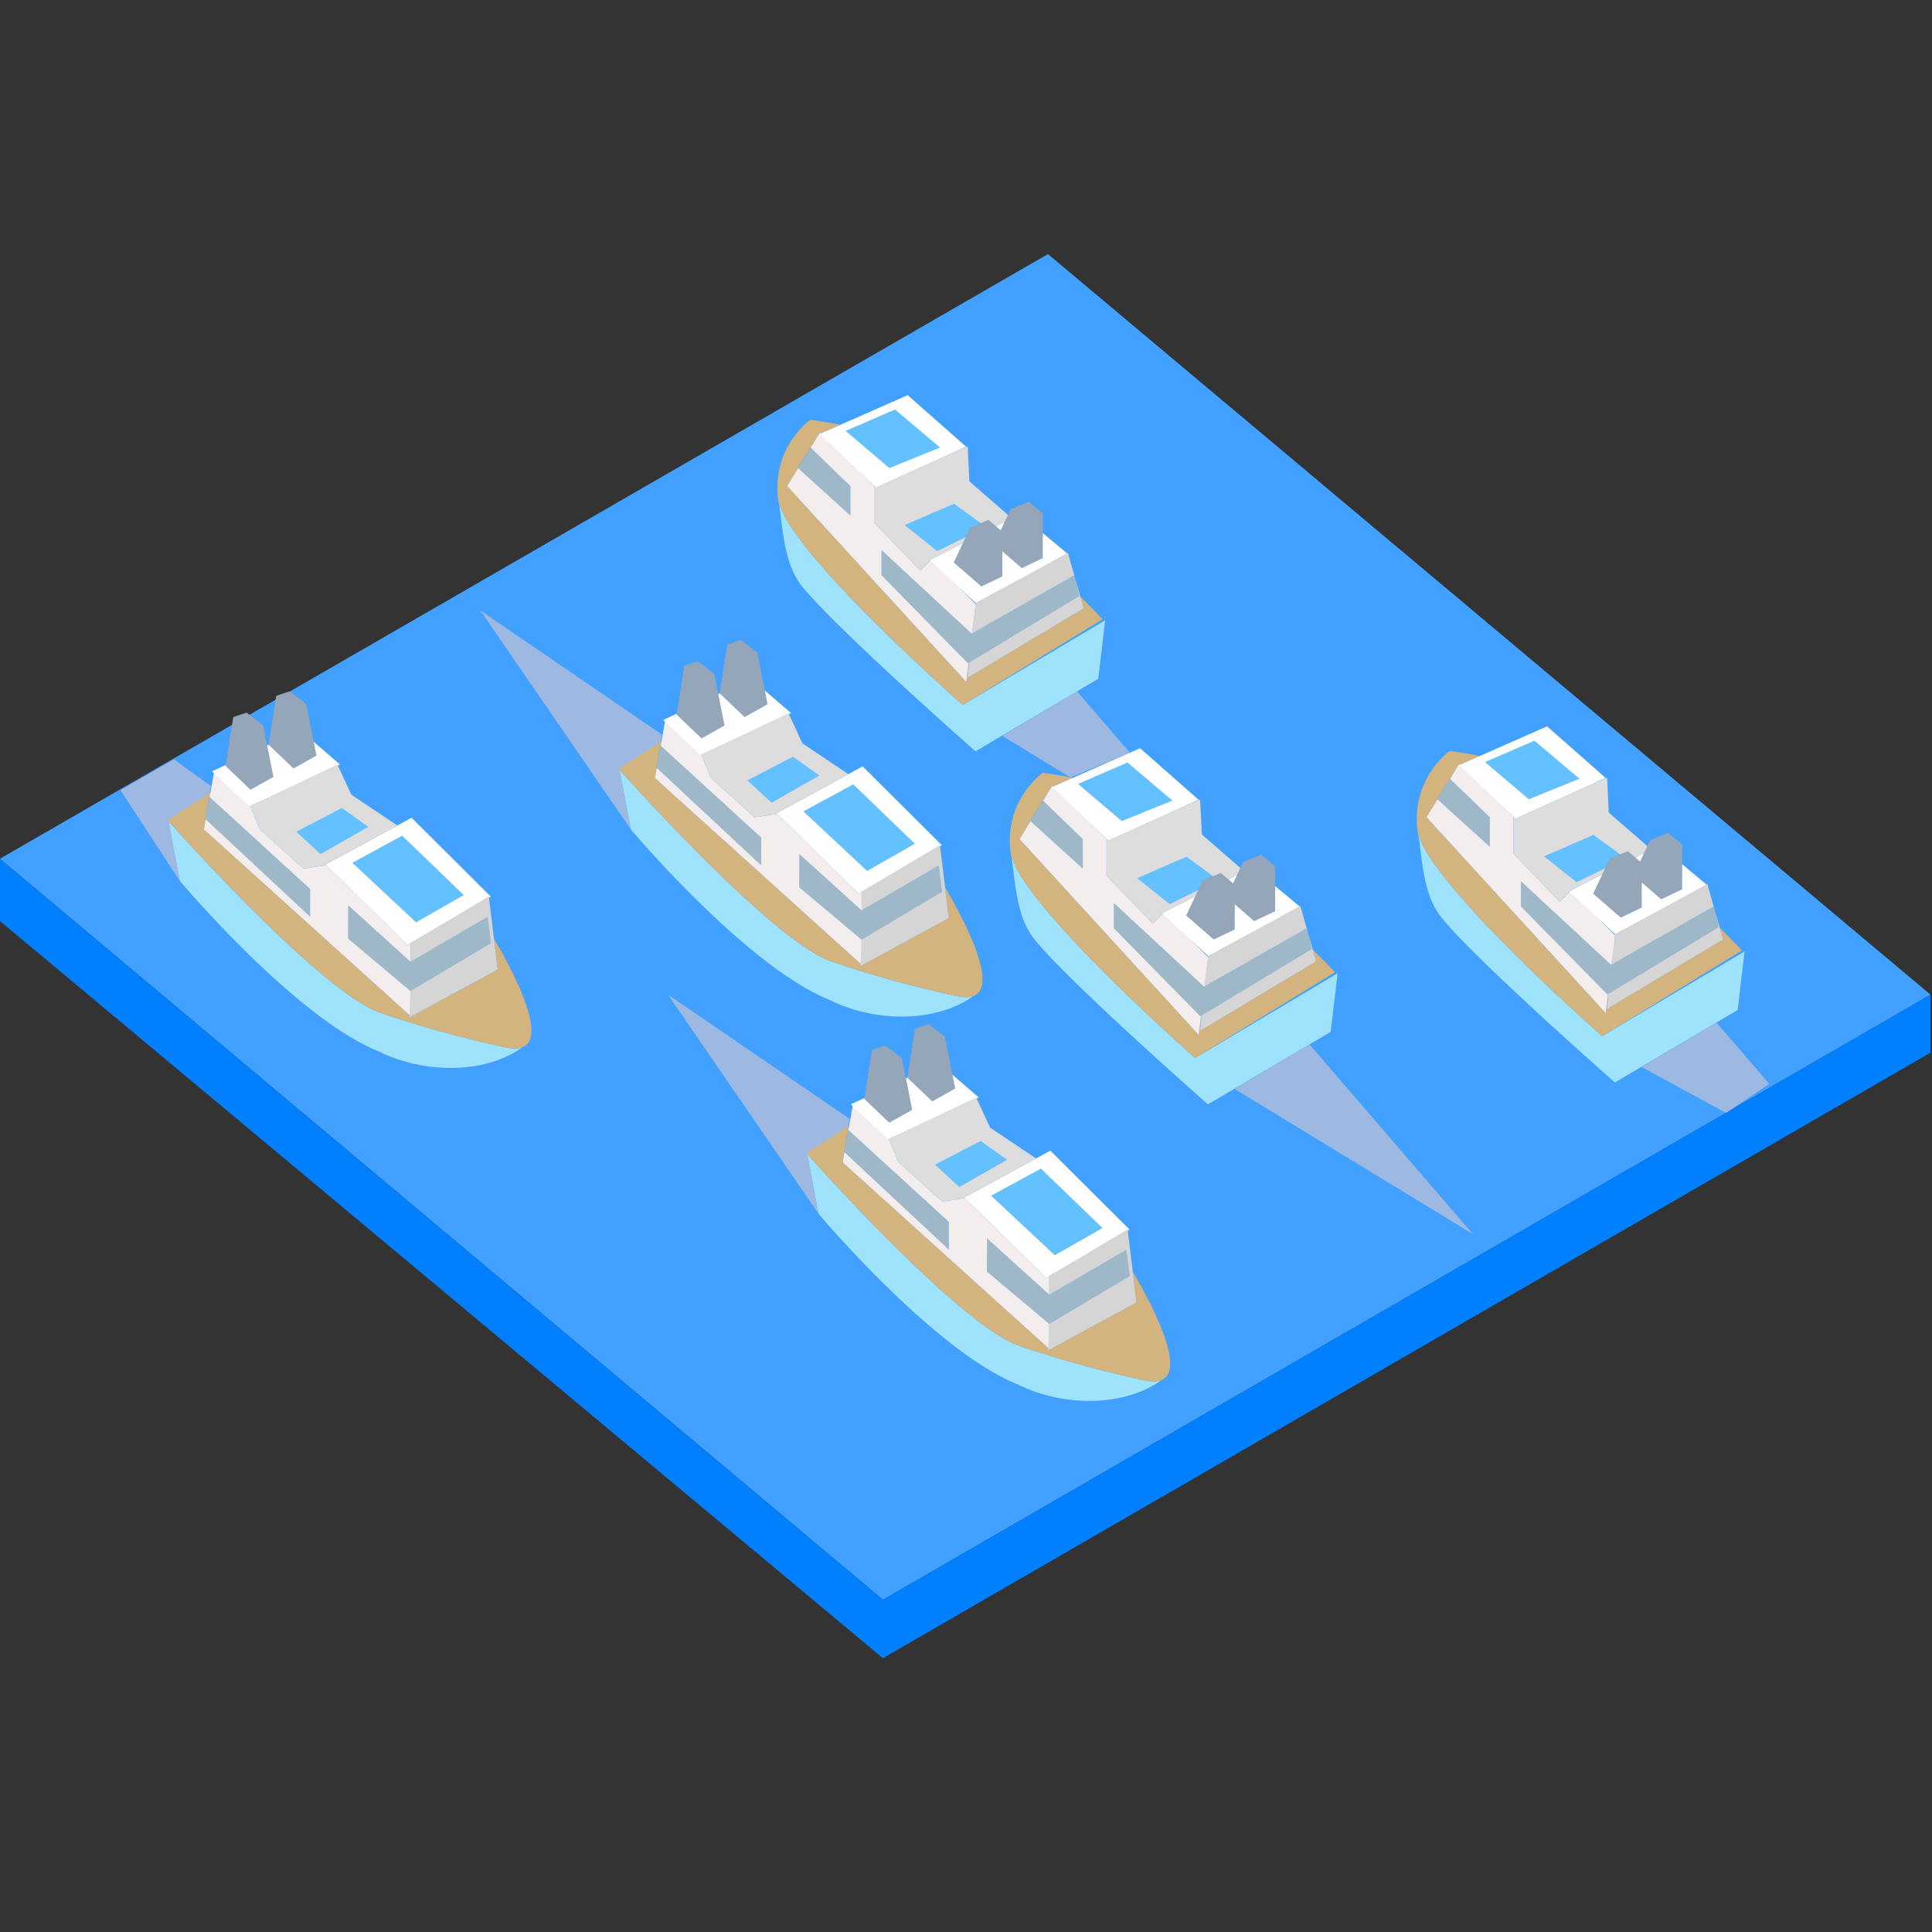 <svg xmlns="http://www.w3.org/2000/svg" xml:space="preserve" fill-rule="evenodd" stroke-linejoin="round" stroke-miterlimit="2" clip-rule="evenodd" viewBox="0 0 64 64">
  <rect x="0" y="0" width="64" height="64" fill="#333333" stroke="none"/>
  <g id="blue">
    <path fill="#007fff" d="m63.926 32.961.023.009v1.902L29.246 54.93 0 30.513v-2.067L29.25 52.99l34.676-20.029Z"/>
    <path fill="#42a0ff" fill-rule="nonzero" d="M0 28.446 29.25 52.99l34.699-20.042L34.715 8.417 0 28.446Z"/>
    <path fill="#9ee2fc" d="m28.501 31.933.07.033-.066.036-.004-.069Zm3.7 1.074a.245.245 0 0 0 .027.002c-1.301.907-3.311.831-4.73.122-2.776-1.106-6.6-5.654-6.6-5.654l-.38-1.98c.375.421 5.088 5.676 7.016 6.353 1.367.464 2.761.848 4.173 1.149.204.044.368.045.494.008Zm7.39 2.042 4.718-2.807-.229 1.941-4.066 2.4s-4.675-4.113-5.76-5.483c-.588-.742-.621-1.886-.752-2.74.482 1.764 6.089 6.689 6.089 6.689Zm-7.699-11.695 4.718-2.807-.229 1.941-4.066 2.4s-4.674-4.113-5.76-5.483c-.588-.743-.62-1.886-.752-2.74.482 1.763 6.089 6.689 6.089 6.689Zm2.826 21.309.07.034-.066.035-.004-.069Zm3.701 1.075.026.002c-1.301.907-3.311.831-4.73.121-2.776-1.106-6.6-5.654-6.6-5.654l-.38-1.98c.376.421 5.088 5.677 7.016 6.353 1.368.465 2.761.849 4.173 1.149.205.044.368.045.495.009Zm14.654-11.413 4.718-2.807-.229 1.941-4.066 2.4s-4.675-4.113-5.76-5.483c-.588-.743-.62-1.886-.752-2.74.482 1.763 6.089 6.689 6.089 6.689Zm-39.515-.692.07.034-.066.036-.004-.07Zm3.701 1.075.026.002c-1.301.907-3.311.831-4.73.122-2.776-1.106-6.6-5.654-6.6-5.654l-.38-1.98c.376.421 5.088 5.676 7.016 6.353a37.02 37.02 0 0 0 4.173 1.149c.204.043.368.045.495.008Z"/>
    <path fill="#64c1ff" d="m26.617 26.88 1.648-.897 2.039 1.967-1.579.9-2.108-1.97Zm-1.856-1.029 1.507-.783.872.621-1.579.9-.8-.738Zm10.953.118 1.634-.708 1.489 1.259-1.677.678-1.446-1.229Zm3.978 3.516-.945.463-1.077-.857 1.634-.708.882.644-.345.142-.149.316ZM28.015 14.274l1.634-.708 1.489 1.259-1.677.678-1.446-1.229Zm3.978 3.516-.945.463-1.077-.857 1.634-.708.882.643-.345.143-.149.316Zm.841 21.82 1.648-.897 2.039 1.967-1.579.9-2.108-1.97Zm-1.856-1.029 1.507-.783.872.621-1.579.9-.8-.738Zm18.218-13.336 1.634-.708 1.489 1.259-1.677.678-1.446-1.229Zm3.978 3.516-.945.463-1.077-.857 1.634-.708.882.643-.345.143-.149.316Zm-41.5-.18 1.648-.897 2.039 1.967-1.579.9-2.108-1.97Zm-1.856-1.029 1.507-.783.872.621-1.579.9-.8-.738Z"/>
    <path fill="#9fb8c8" d="m26.48 28.293 2.062 1.867 2.553-1.488.112.867-2.668 1.587-2.062-1.734.003-1.099Zm-4.735-2.866.123-.74 3.348 3.061v.917l-3.471-3.238Zm12.802 1.093 1.322 1.278v.975l-1.748-1.586.426-.667Zm2.353 3.397 2.987 2.77 3.406-1.938.158.688-3.687 2.228-2.864-2.916v-.832ZM26.848 14.825l1.322 1.278v.975l-1.748-1.586.426-.667Zm2.353 3.397 2.987 2.77 3.406-1.938.158.688-3.687 2.228-2.864-2.916v-.832Zm3.496 22.801 2.062 1.867 2.553-1.488.112.867-2.668 1.587-2.062-1.734.003-1.099Zm-4.735-2.866.123-.74 3.348 3.061v.917l-3.471-3.238Zm20.067-12.361 1.322 1.278v.975l-1.748-1.586.426-.667Zm2.353 3.397 2.987 2.77 3.406-1.938.158.688-3.687 2.228-2.864-2.916v-.832Zm-38.845.801 2.062 1.867 2.553-1.488.112.867-2.668 1.587-2.062-1.734.003-1.099Zm-4.735-2.866.123-.74 3.348 3.061v.917l-3.471-3.238Z"/>
    <path fill="#9eb9e1" d="m40.9 36.071 2.477-1.473 5.412 6.282-7.889-4.809Zm-20.002-8.594-4.988-7.258 6.02 4.118-.062.35-1.35.768.38 2.022Zm12.303-3.101 2.478-1.473 1.75 2.031-1.968.82-2.26-1.378Zm-6.086 15.831-4.988-7.258 6.02 4.118-.062.35-1.35.768.38 2.022Zm27.267-4.86 2.478-1.473 1.749 2.031-1.431.96-2.796-1.518ZM5.955 29.178l-1.963-3.002 1.768-1.021 1.227.883-.062.35-1.35.767.38 2.023Z"/>
    <path fill="#96a6b9" d="m22.417 23.674.253-1.622.446-.147.543.418.341 1.711-.759.426-.824-.786Zm1.425-.705.253-1.622.446-.147.543.418.341 1.711-.759.426-.824-.786Zm17.061 6.987-.002.834-.693.33-.914-.792.547-1.159.6-.248.408.342.331-.7.6-.248.463.388-.003 1.481-.693.33-.644-.558Zm-7.699-11.695-.002.834-.693.33-.914-.792.547-1.159.6-.248.409.342.33-.7.6-.248.463.388-.003 1.481-.693.33-.644-.558Zm-4.57 18.143.253-1.622.446-.147.543.418.341 1.711-.759.426-.824-.786Zm1.425-.705.253-1.622.446-.147.543.418.341 1.711-.759.426-.824-.786Zm24.326-6.467-.002.834-.693.33-.914-.792.547-1.159.6-.248.409.342.33-.7.6-.248.463.388-.003 1.481-.693.33-.644-.558ZM7.474 25.375l.253-1.622.446-.147.543.418.341 1.711-.759.426-.824-.786Zm1.425-.705.253-1.622.446-.147.543.418.341 1.711-.759.426-.824-.786Z"/>
  </g>
  <g id="orange">
    <path fill="#d3b47f" d="M31.306 29.396c1.287 2.197 1.808 3.903.401 3.603a36.961 36.961 0 0 1-4.173-1.149c-2.009-.705-7.04-6.38-7.04-6.38l1.419-.916-.026.15-.019-.017-.123.74.012.011-.06.336 6.803 6.144.005.084 2.925-1.588-.124-1.018Zm12.18 2.059c.247.249.494.5.738.752l-4.633 2.842s-5.825-5.117-6.111-6.787a2.864 2.864 0 0 1 1.06-2.659c.334.042.667.098.996.166l-.654.289-.028-.027-.302.494-.005-.005-.426.667.016.015-.363.593 5.935 6.489.077-.632.012-.008-.045.503 3.844-2.3-.111-.392ZM35.787 19.76c.248.249.494.499.738.752l-4.633 2.842s-5.825-5.117-6.111-6.787a2.864 2.864 0 0 1 1.06-2.659c.335.042.667.098.996.166l-.654.289-.028-.027-.302.493-.005-.004-.426.667.016.015-.363.593 5.935 6.489.077-.633.013-.007-.046.503 3.844-2.3-.111-.392Zm1.737 22.366c1.286 2.197 1.808 3.903.4 3.603a36.602 36.602 0 0 1-4.173-1.149c-2.009-.705-7.04-6.38-7.04-6.38l1.42-.916-.027.15-.019-.017-.123.74.012.011-.06.336 6.803 6.144.005.084 2.925-1.588-.123-1.018Zm19.444-11.395c.247.249.494.499.738.752l-4.633 2.842s-5.825-5.117-6.111-6.787a2.864 2.864 0 0 1 1.06-2.659c.335.042.667.098.996.166l-.654.289-.028-.027-.302.493-.005-.004-.426.667.016.015-.363.593 5.935 6.489.077-.633.012-.007-.045.503 3.844-2.3-.111-.392Zm-40.604.366c1.286 2.197 1.808 3.903.4 3.603a37.02 37.02 0 0 1-4.173-1.149c-2.009-.705-7.04-6.38-7.04-6.38l1.419-.916-.026.15-.019-.017-.123.74.012.011-.06.336 6.803 6.144.005.084 2.925-1.588-.123-1.018Z"/>
    <path fill="#f3eded" d="M28.542 29.54v.62l-2.062-1.867-.003 1.099 2.062 1.734.003-.002v.832l-6.845-6.182.06-.336 3.459 3.227v-.917l-3.329-3.044.143-.809 1.177 1.047.34.827 1.451 1.306.749-.118 2.694 2.642.101-.059Zm11.244 4.112-.077.632-5.935-6.489.363-.593 1.732 1.571v-.975l-1.317-1.273.302-.494 1.8 1.763v1.21l1.531 1.595.373-.373 1.465 1.484-.118.967-.018.01-2.987-2.77v.832l2.864 2.916.022-.013Zm-7.699-11.696-.077.633-5.935-6.489.363-.593 1.732 1.571v-.975l-1.317-1.274.302-.493 1.8 1.763v1.21l1.531 1.595.373-.373 1.465 1.484-.118.967-.018.01-2.987-2.77v.832l2.864 2.916.022-.014Zm2.672 20.315v.619l-2.062-1.867-.003 1.099 2.062 1.734.003-.001v.831l-6.845-6.182.06-.336 3.459 3.227v-.917l-3.329-3.044.143-.809 1.177 1.047.34.827 1.451 1.306.749-.117 2.694 2.641.101-.058Zm18.509-9.344-.077.633-5.935-6.489.363-.593 1.732 1.571v-.975L48.034 25.8l.302-.493 1.8 1.763v1.21l1.531 1.595.373-.373 1.465 1.484-.118.967-.018.01-2.987-2.77v.832l2.864 2.916.022-.014Zm-39.669-1.686v.62l-2.062-1.867-.003 1.099 2.062 1.734.003-.002v.832l-6.845-6.182.06-.336 3.459 3.227v-.917l-3.329-3.044.143-.809 1.177 1.047.34.827 1.451 1.306.749-.118 2.694 2.642.101-.059Z"/>
  </g>
  <g id="white">
    <path fill="#fff" d="m25.334 22.872.872.752-3 1.387-1.238-1.16.455-.212-.006.035.824.786.759-.426-.208-1.043.05-.024v.002l.824.786.759-.426-.091-.457Zm.389 4.062c.148-.064 2.853-1.547 2.853-1.547l2.623 2.612-2.758 1.6-2.718-2.665Zm.894-.054 2.108 1.97 1.579-.9-2.039-1.967-1.648.897Zm8.242-.812 2.907-1.283 1.94 1.709-2.991 1.355-1.856-1.781Zm.855-.099 1.446 1.229 1.677-.678-1.489-1.259-1.634.708Zm6.528 3.384.831.694-3.051 1.625-1.525-1.423 1.099-.561-.302.64.914.792.693-.33.002-.834.644.558.693-.33.002-.831Zm-1.552-.223.293-.15-.134.283-.159-.133ZM27.16 14.373l2.907-1.283 1.94 1.709-2.991 1.355-1.856-1.781Zm.855-.099 1.446 1.229 1.677-.678-1.489-1.259-1.634.708Zm6.528 3.384.831.694-3.051 1.625-1.525-1.423 1.099-.561-.302.64.914.792.693-.33.002-.834.644.558.693-.33.002-.831Zm-1.552-.223.293-.15-.133.283-.16-.133Zm-1.44 18.167.872.752-3 1.387-1.238-1.16c.035-.014.208-.096.455-.212l-.006.035.824.786.759-.426-.207-1.043.05-.023-.001.001.824.786.759-.426-.091-.457Zm.389 4.062c.148-.064 2.853-1.547 2.853-1.547l2.623 2.612-2.758 1.6-2.718-2.665Zm.894-.054 2.108 1.97 1.579-.9-2.039-1.967-1.648.897Zm15.507-14.266 2.907-1.283 1.94 1.709-2.991 1.355-1.856-1.781Zm.855-.099 1.446 1.229 1.677-.678-1.489-1.259-1.634.708Zm6.528 3.384.831.694-3.051 1.625-1.525-1.423 1.099-.561-.302.64.914.792.693-.33.002-.834.644.558.693-.33.002-.831Zm-1.552-.223.293-.15-.133.283-.16-.133Zm-43.781-3.833.872.752-3 1.387-1.238-1.16.455-.212-.006.035.824.786.759-.426-.208-1.043.05-.024v.002l.824.786.759-.426-.091-.457Zm.389 4.062c.148-.064 2.853-1.547 2.853-1.547l2.623 2.612-2.758 1.6-2.718-2.665Zm.894-.054 2.108 1.97 1.579-.9-2.039-1.967-1.648.897Z"/>
  </g>
  <g id="grey">
    <path fill="#d5d5d5" d="M28.542 30.16v-.62l2.594-1.547.294 2.421-2.925 1.588.034-.876 2.668-1.587-.112-.867-2.553 1.488Zm11.343 2.525.138-1.014 3.051-1.664.212.746-3.399 1.934-.002-.002Zm3.442-1.788.27.95-3.844 2.3.045-.503 3.653-2.207-.124-.54ZM32.186 20.99l.138-1.014 3.051-1.664.212.746-3.399 1.934-.002-.002Zm3.442-1.788.27.95-3.844 2.3.046-.503 3.652-2.207-.124-.54Zm-.869 23.688v-.619l2.594-1.548.294 2.421-2.925 1.588.034-.876 2.668-1.587-.112-.867-2.553 1.488Zm18.608-10.929.138-1.014 3.051-1.664.212.746-3.399 1.934-.002-.002Zm3.442-1.788.27.95-3.844 2.3.045-.503 3.653-2.207-.124-.54Zm-43.21 1.688v-.62l2.594-1.547.294 2.421-2.925 1.588.034-.876 2.668-1.587-.112-.867-2.553 1.488Z"/>
    <path fill="#ddd" d="m39.167 26.738.588-.252.056 1.155 1.279 1.112-.107.227-.293.15-.249-.209-.255.106-.882-.644-1.634.708 1.077.857.945-.463-.096.203-1.099.561.02.018-.332.332-1.531-1.595v-1.188l.018-.008.043.041 2.452-1.111Zm-15.936-1.737 2.887-1.376.464 1 1.522 1.021c-.782.428-2.272 1.241-2.381 1.288l.024.023-.749.118-1.451-1.306-.316-.768Zm1.53.85.8.738 1.579-.9-.872-.621-1.507.783Zm6.707-10.808.588-.252.056 1.155 1.279 1.112-.107.227-.293.15-.249-.209-.255.105-.882-.643-1.634.708 1.077.857.945-.463-.096.203-1.099.561.02.018-.332.332-1.531-1.595v-1.188l.019-.008.042.041 2.452-1.111Zm-2.019 22.688 2.886-1.376.464 1 1.522 1.021c-.782.428-2.272 1.241-2.381 1.288l.024.024-.749.117-1.451-1.306-.315-.768Zm1.529.85.8.738 1.579-.9-.872-.621-1.507.783Zm21.671-12.567.588-.252.056 1.155 1.279 1.112-.107.227-.293.15-.249-.209-.255.105-.882-.643-1.634.708 1.077.857.945-.463-.096.203-1.099.561.02.018-.332.332-1.531-1.595v-1.188l.019-.008.042.041 2.452-1.111Zm-44.361.688 2.887-1.376.464 1 1.522 1.02c-.782.428-2.272 1.242-2.381 1.289l.024.023-.749.118-1.451-1.306-.316-.768Zm1.53.85.8.738 1.579-.9-.872-.621-1.507.783Z"/>
  </g>
</svg>
